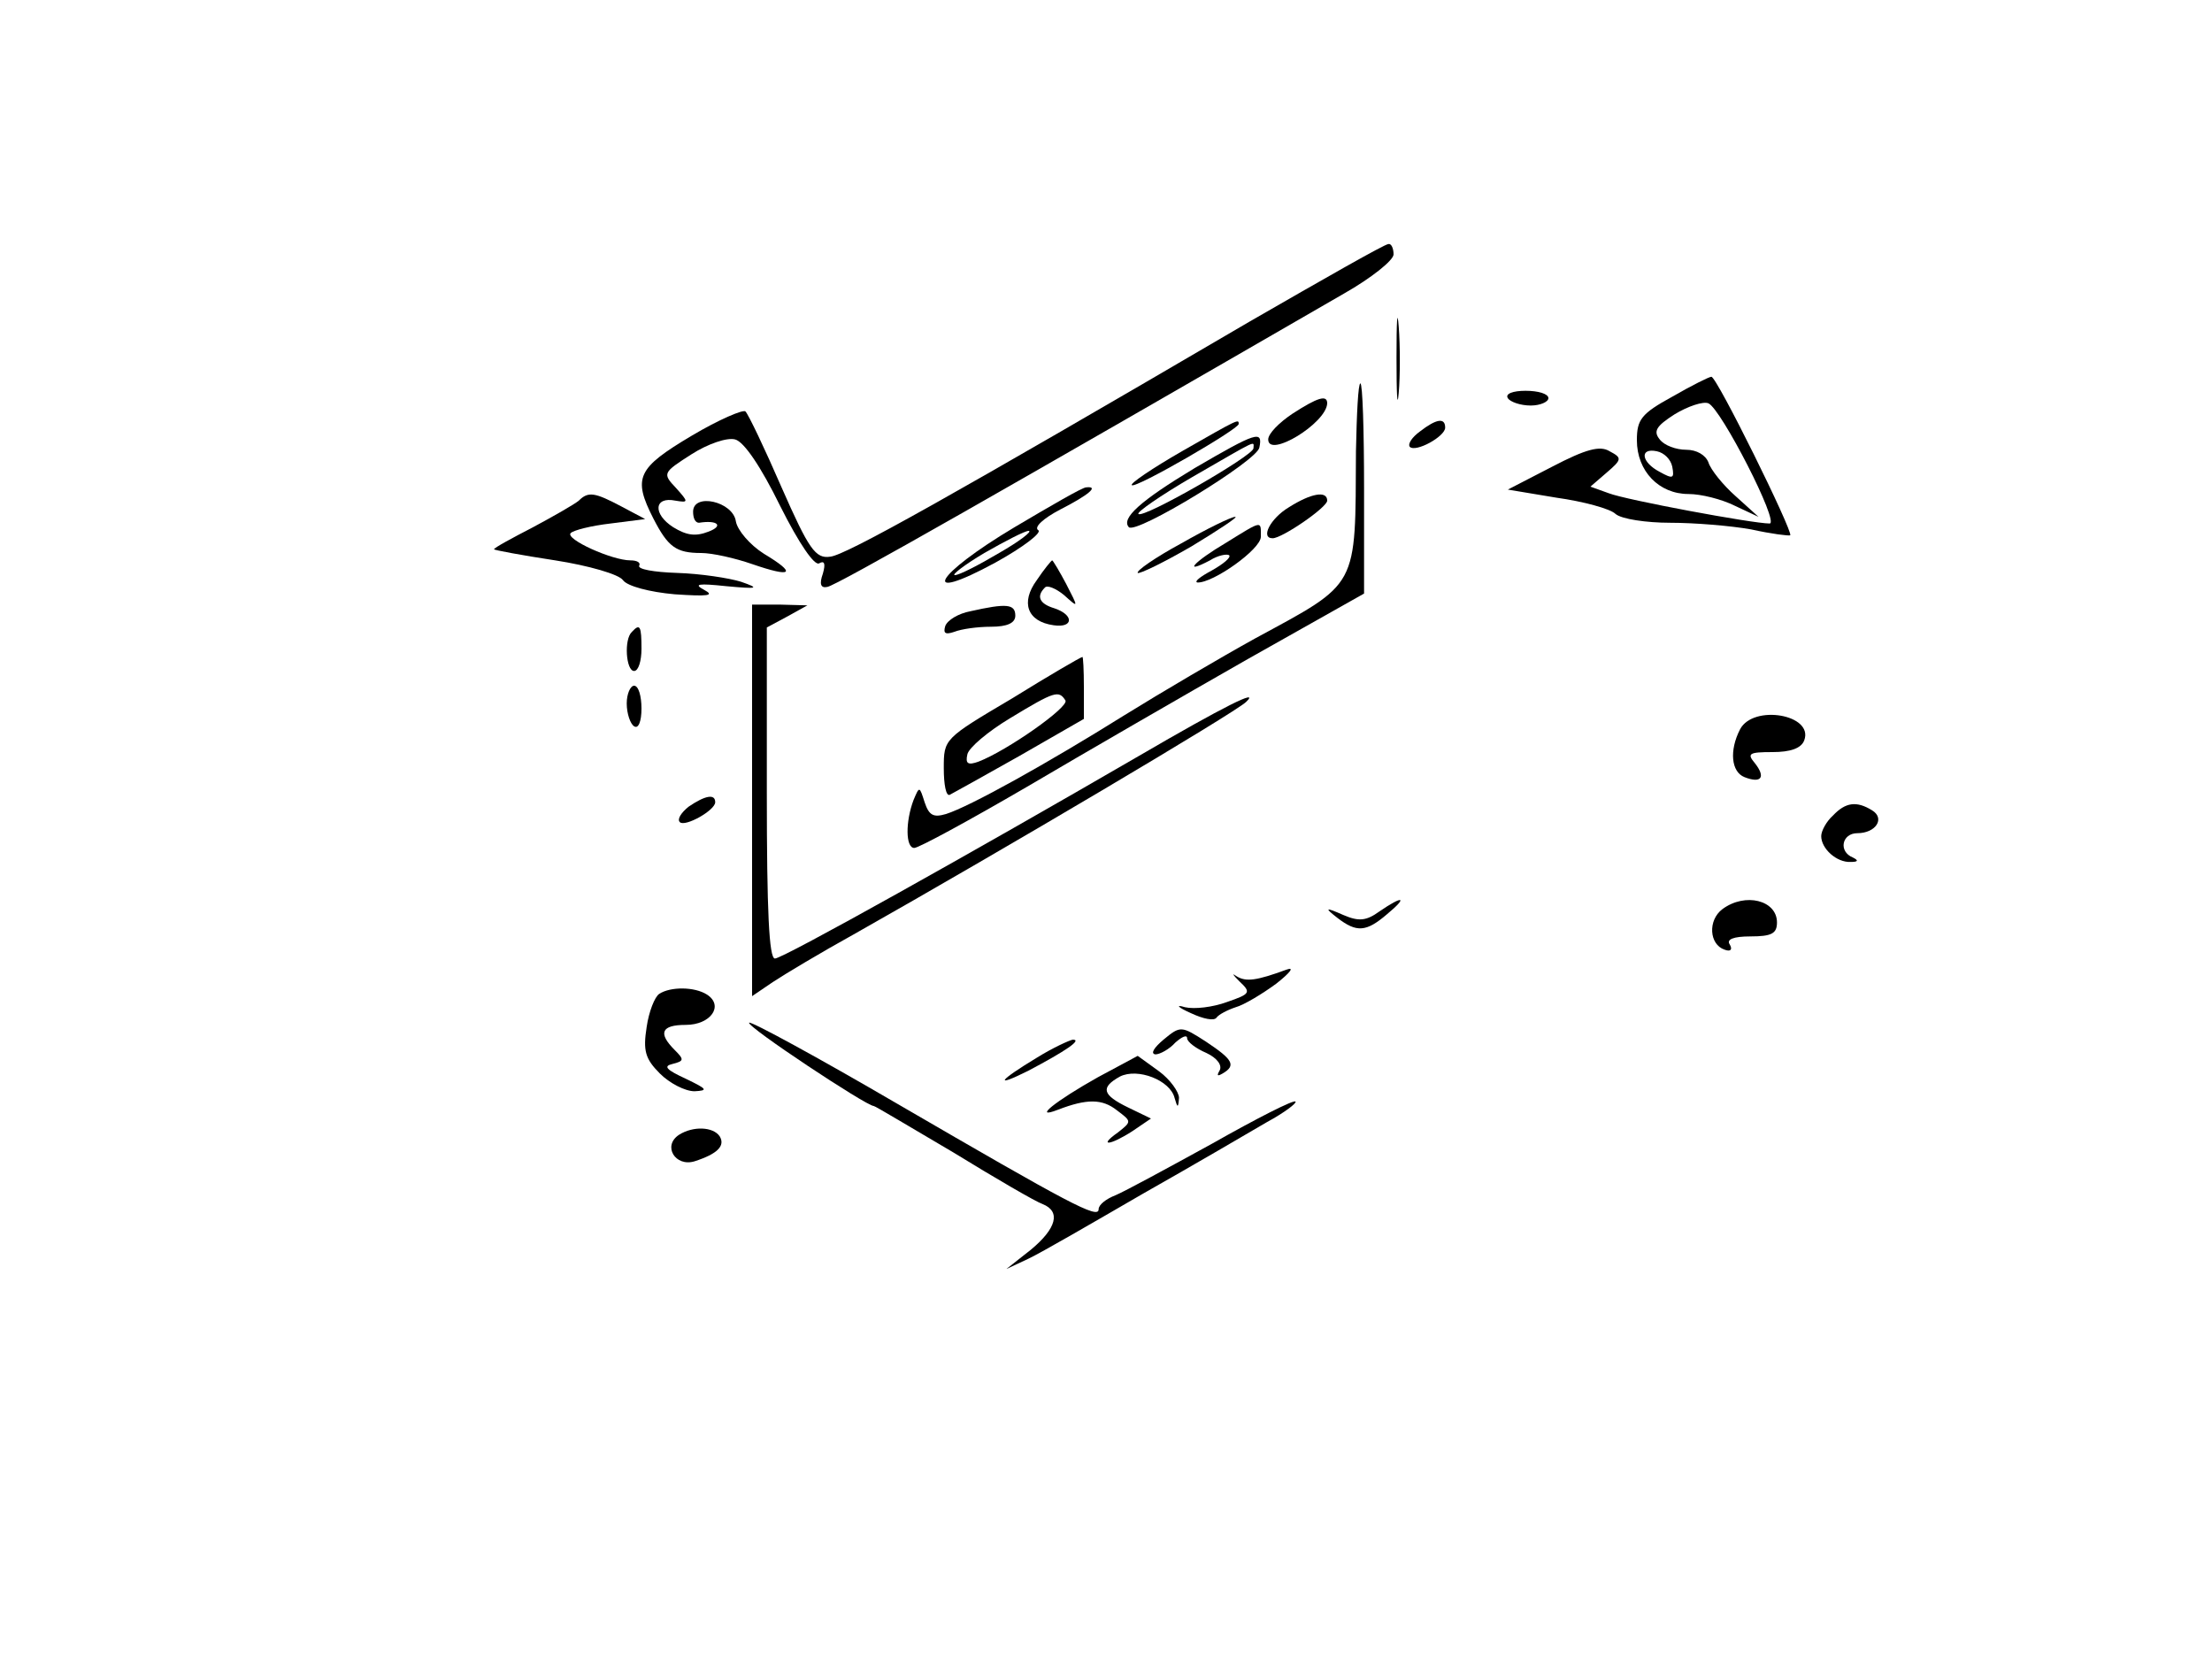 <?xml version="1.0" standalone="no"?>
<!DOCTYPE svg PUBLIC "-//W3C//DTD SVG 20010904//EN"
 "http://www.w3.org/TR/2001/REC-SVG-20010904/DTD/svg10.dtd">
<svg version="1.0" xmlns="http://www.w3.org/2000/svg"
 width="300pt" height="225pt" viewBox="0 0 300 225"
 preserveAspectRatio="xMidYMid meet">
<g transform="translate(0,225) scale(0.1,-0.1)"
fill="#000000" stroke="none">
<path d="M1695 1814 c-405 -237 -548 -317 -569 -319 -20 -3 -29 10 -66 94 -23
53 -45 99 -49 103 -3 3 -36 -11 -73 -33 -74 -44 -80 -57 -52 -112 20 -39 31
-47 65 -47 15 0 46 -7 69 -15 55 -19 61 -13 16 14 -19 12 -36 32 -38 44 -4 27
-58 39 -58 13 0 -9 3 -15 8 -15 25 4 34 -4 13 -12 -18 -7 -30 -5 -48 6 -28 18
-26 42 3 36 18 -3 18 -2 1 17 -19 20 -18 21 21 46 22 14 48 23 59 20 12 -3 35
-37 61 -90 26 -52 47 -82 53 -78 7 4 9 0 5 -14 -5 -14 -3 -20 6 -18 11 1 251
138 701 398 37 21 67 45 67 53 0 8 -3 15 -7 14 -5 0 -89 -48 -188 -105z"/>
<path d="M1894 1765 c0 -49 1 -71 3 -48 2 23 2 64 0 90 -2 26 -3 8 -3 -42z"/>
<path d="M2268 1712 c-42 -23 -48 -31 -48 -59 0 -42 30 -73 70 -73 17 0 45 -7
63 -16 l32 -15 -31 28 c-17 15 -34 36 -37 46 -4 10 -16 17 -30 17 -14 0 -30 6
-36 14 -9 11 -5 18 20 34 18 11 39 18 46 15 17 -7 97 -163 83 -163 -23 0 -195
32 -218 41 l-25 9 22 19 c21 18 21 20 4 29 -13 8 -32 3 -78 -21 l-60 -31 66
-11 c36 -5 73 -15 80 -22 8 -7 42 -12 74 -12 33 0 82 -4 110 -9 27 -6 51 -9
53 -8 4 5 -100 216 -107 215 -3 0 -27 -12 -53 -27z m0 -95 c3 -16 1 -17 -17
-7 -25 13 -28 33 -4 28 10 -2 19 -11 21 -21z"/>
<path d="M1839 1638 c-1 -187 5 -177 -137 -254 -47 -26 -127 -73 -177 -104
-104 -65 -210 -124 -242 -134 -17 -5 -23 -2 -29 16 -7 22 -7 22 -15 3 -11 -29
-11 -65 1 -65 6 0 74 37 153 83 78 46 213 124 299 173 l158 89 0 143 c0 78 -2
142 -5 142 -3 0 -5 -42 -6 -92z"/>
<path d="M2045 1710 c3 -5 17 -10 31 -10 13 0 24 5 24 10 0 6 -14 10 -31 10
-17 0 -28 -4 -24 -10z"/>
<path d="M1753 1689 c-18 -12 -33 -27 -33 -35 0 -26 79 22 80 49 0 12 -13 8
-47 -14z"/>
<path d="M1603 1638 c-40 -23 -71 -44 -68 -46 5 -5 145 76 145 83 0 7 0 7 -77
-37z"/>
<path d="M1926 1665 c-11 -8 -17 -17 -14 -21 8 -8 48 14 48 26 0 14 -12 12
-34 -5z"/>
<path d="M1620 1615 c-73 -44 -100 -68 -89 -80 10 -10 174 90 177 108 5 24 -4
21 -88 -28z m80 27 c0 -10 -150 -96 -156 -89 -3 2 30 25 73 50 92 53 83 49 83
39z"/>
<path d="M1376 1535 c-109 -65 -131 -105 -26 -48 38 21 64 41 58 44 -6 4 7 16
30 28 39 20 53 32 35 30 -5 0 -48 -25 -97 -54z m-21 -35 c-27 -16 -54 -30 -60
-30 -5 0 13 14 40 30 28 16 55 30 60 30 6 0 -12 -14 -40 -30z"/>
<path d="M785 1571 c-6 -5 -34 -21 -62 -36 -29 -15 -53 -28 -53 -30 0 -1 37
-8 83 -15 45 -7 87 -19 92 -27 6 -8 36 -16 70 -19 45 -3 55 -2 40 6 -15 8 -8
9 30 5 43 -4 46 -3 20 6 -16 5 -55 11 -87 12 -31 1 -54 5 -51 10 2 4 -3 7 -12
7 -25 0 -89 29 -81 37 4 4 28 10 54 13 l47 6 -32 17 c-36 19 -45 21 -58 8z"/>
<path d="M1748 1562 c-25 -15 -39 -42 -22 -42 13 0 74 42 74 51 0 14 -22 10
-52 -9z"/>
<path d="M1602 1513 c-35 -19 -61 -37 -59 -40 2 -2 35 14 73 36 38 23 65 41
59 40 -5 0 -38 -16 -73 -36z"/>
<path d="M1663 1514 c-44 -26 -60 -44 -22 -24 11 7 23 9 26 7 3 -3 -8 -12 -24
-21 -15 -8 -24 -15 -19 -16 21 -1 86 45 86 62 0 22 3 23 -47 -8z"/>
<path d="M1406 1463 c-22 -30 -13 -56 23 -61 27 -4 28 14 1 23 -20 6 -25 16
-13 28 3 4 15 -1 26 -10 20 -18 20 -18 3 15 -9 17 -18 32 -19 32 -1 0 -11 -12
-21 -27z"/>
<path d="M1020 1164 l0 -265 28 19 c15 10 65 40 112 66 200 113 516 300 530
314 20 19 -30 -6 -145 -73 -224 -130 -483 -275 -494 -275 -8 0 -11 64 -11 225
l0 224 28 15 27 15 -37 1 -38 0 0 -266z"/>
<path d="M1316 1421 c-16 -3 -31 -12 -34 -20 -3 -10 0 -12 12 -8 10 4 32 7 50
7 22 0 33 5 33 15 0 16 -12 17 -61 6z"/>
<path d="M857 1393 c-11 -10 -8 -53 3 -53 6 0 10 14 10 30 0 31 -2 35 -13 23z"/>
<path d="M1373 1303 c-93 -55 -93 -55 -93 -95 0 -22 3 -38 8 -36 4 2 47 26 95
53 l87 50 0 43 c0 23 -1 42 -2 41 -2 0 -45 -25 -95 -56z m72 -3 c5 -9 -79 -68
-118 -83 -14 -5 -18 -3 -15 10 2 9 28 31 58 49 61 37 66 38 75 24z"/>
<path d="M850 1296 c0 -14 5 -28 10 -31 6 -4 10 7 10 24 0 17 -4 31 -10 31 -5
0 -10 -11 -10 -24z"/>
<path d="M2360 1261 c-15 -29 -12 -58 6 -65 23 -9 29 0 14 19 -11 13 -8 15 24
15 24 0 39 5 43 16 13 35 -69 49 -87 15z"/>
<path d="M934 1156 c-10 -8 -16 -17 -12 -21 7 -7 48 16 48 27 0 12 -14 9 -36
-6z"/>
<path d="M2486 1144 c-9 -8 -16 -21 -16 -28 0 -17 21 -36 40 -35 10 0 11 2 3
6 -20 8 -15 33 6 33 25 0 38 20 20 31 -21 13 -36 11 -53 -7z"/>
<path d="M1871 1014 c-18 -13 -28 -14 -49 -5 -25 11 -26 10 -8 -4 26 -20 39
-19 67 5 29 24 22 26 -10 4z"/>
<path d="M2336 1017 c-20 -15 -18 -48 3 -55 8 -3 11 0 7 7 -5 7 5 11 28 11 29
0 36 4 36 19 0 30 -43 41 -74 18z"/>
<path d="M1681 919 c16 -15 15 -17 -17 -28 -19 -7 -44 -10 -57 -7 -13 4 -10 0
8 -8 17 -8 32 -11 35 -6 3 4 14 10 26 14 11 3 36 18 55 32 19 15 25 23 14 19
-41 -15 -55 -17 -68 -9 -7 5 -5 2 4 -7z"/>
<path d="M894 902 c-6 -4 -14 -24 -17 -45 -5 -32 -2 -43 18 -63 13 -13 34 -24
47 -24 19 1 17 3 -12 17 -26 12 -31 17 -18 20 16 4 16 6 3 19 -23 23 -18 34
15 34 34 0 52 26 29 41 -17 11 -50 11 -65 1z"/>
<path d="M1016 863 c-4 -5 159 -113 169 -113 2 0 50 -29 108 -63 57 -35 112
-67 121 -70 25 -10 19 -33 -16 -62 l-33 -26 30 14 c17 8 86 48 155 88 69 39
144 83 168 97 24 13 41 26 39 28 -2 3 -53 -23 -113 -57 -60 -33 -119 -65 -131
-70 -13 -5 -23 -13 -23 -19 0 -14 -39 7 -273 143 -108 63 -198 112 -201 110z"/>
<path d="M1578 840 c-13 -11 -18 -19 -11 -20 6 0 19 7 27 16 9 8 16 11 16 6 0
-5 12 -14 26 -20 15 -7 22 -17 18 -24 -4 -7 -3 -8 4 -4 19 11 14 19 -22 43
-34 22 -35 22 -58 3z"/>
<path d="M1407 816 c-53 -32 -60 -42 -12 -18 51 27 73 42 60 42 -5 -1 -27 -11
-48 -24z"/>
<path d="M1489 789 c-57 -32 -90 -58 -54 -44 39 15 60 15 80 -1 20 -15 20 -15
1 -30 -27 -19 -11 -18 20 2 l25 17 -31 15 c-35 17 -38 27 -11 42 24 12 68 -5
74 -29 4 -14 5 -14 6 0 0 8 -12 25 -27 36 l-29 21 -54 -29z"/>
<path d="M921 711 c-23 -15 -5 -44 21 -36 31 10 42 21 34 34 -9 13 -36 14 -55
2z"/>
</g>
</svg>
